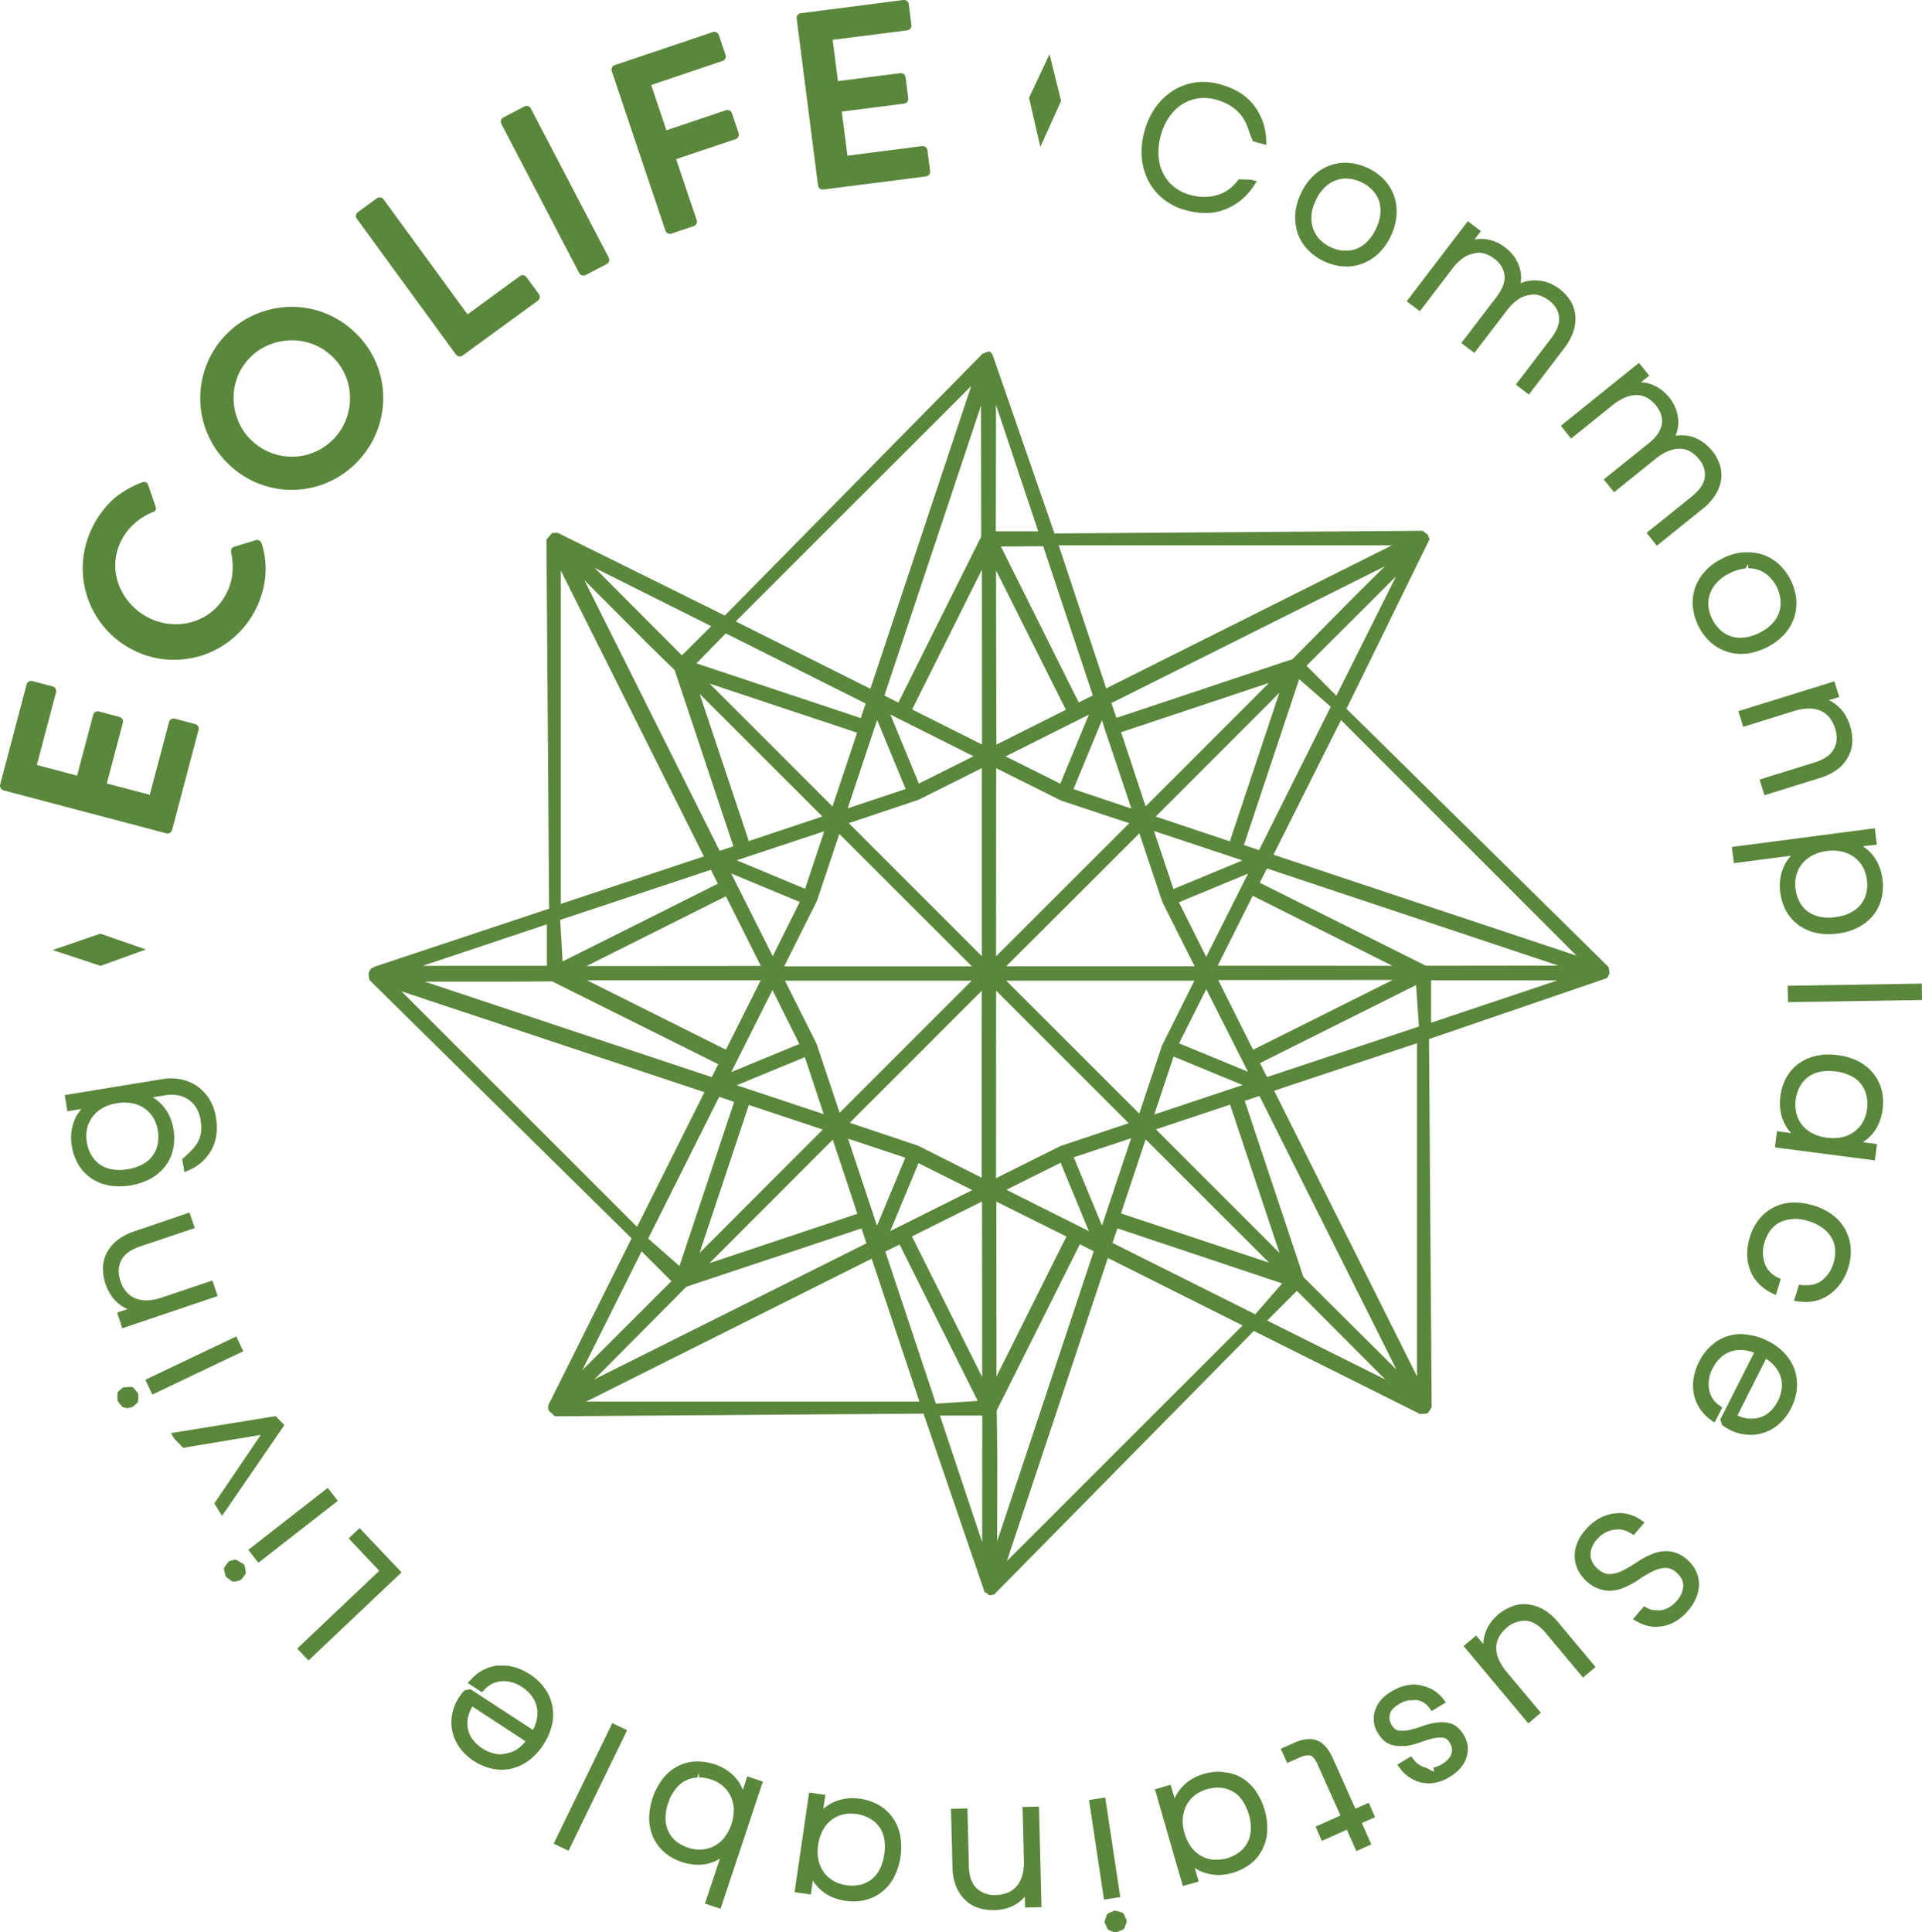 <svg id="Layer_1" data-name="Layer 1" xmlns="http://www.w3.org/2000/svg" viewBox="0 0 1018.88 1024.24">
  <defs>
    <style>
      .cls-1 {
        fill: #5b873c;
      }
    </style>
  </defs>
  <g>
    <g id="chu">
      <g>
        <path class="cls-1" d="M4.59,419a2.56,2.56,0,0,1-1.82-3.14l14-53a2.51,2.51,0,0,1,3.12-1.8l10.66,2.81a2.51,2.51,0,0,1,1.58,1.18,2.48,2.48,0,0,1,.24,2L22.22,405.52l21.33,5.65L52.05,379a2.54,2.54,0,0,1,3.14-1.82L66,380.07a2.5,2.5,0,0,1,1.56,1.19,2.41,2.41,0,0,1,.25,1.93l-8.51,32.14,22.78,6,10.19-38.52a2.42,2.42,0,0,1,1.17-1.56,2.49,2.49,0,0,1,2-.25l10.66,2.82a2.51,2.51,0,0,1,1.82,3.12l-14,53a2.52,2.52,0,0,1-1.18,1.57,2.47,2.47,0,0,1-1.94.25Z" transform="translate(-2.68 0)"/>
        <path class="cls-1" d="M73,344.43a47.49,47.49,0,0,1-15.14-12.07,48.29,48.29,0,0,1-11.2-34.69,50.61,50.61,0,0,1,16.25-33.19,50.09,50.09,0,0,1,15-8.73c1.73-.62,2.87-.1,3.42,1.6l3.8,11.17q.83,2.24-1.53,3a32.72,32.72,0,0,0-9.63,6,30.45,30.45,0,0,0-6.89,8.87,28.89,28.89,0,0,0-1.51,23.34,32.54,32.54,0,0,0,15.74,17.67A31.68,31.68,0,0,0,93,330.78a31.2,31.2,0,0,0,11.68-1.13A30.06,30.06,0,0,0,115,324.22a30.48,30.48,0,0,0,10.9-20.43,36.89,36.89,0,0,0-.68-10.93,2.73,2.73,0,0,1,.2-1.86,2.24,2.24,0,0,1,1.34-1.13l11.48-3.5a1.88,1.88,0,0,1,1.91.23,2.81,2.81,0,0,1,1.25,1.55,43.42,43.42,0,0,1,1.84,18.11,49,49,0,0,1-5.12,16.95,48.59,48.59,0,0,1-28.2,24.2,49.3,49.3,0,0,1-18.38,2.22A46.81,46.81,0,0,1,73,344.43Z" transform="translate(-2.68 0)"/>
        <path class="cls-1" d="M125.56,247.62a48.54,48.54,0,0,1-16.64-33.22,49.4,49.4,0,0,1,2.3-18.38,48.51,48.51,0,0,1,24.89-28.48,50.34,50.34,0,0,1,17.95-4.77,47.61,47.61,0,0,1,18.42,2.33,48.14,48.14,0,0,1,16.76,9.66,47.8,47.8,0,0,1,16.5,33.18,49.3,49.3,0,0,1-2.39,18.38,49.41,49.41,0,0,1-24.9,28.48,47.88,47.88,0,0,1-36.17,2.43A47.67,47.67,0,0,1,125.56,247.62Zm11.51-13.17a30.16,30.16,0,0,0,10.62,6.05A30.58,30.58,0,0,0,170.86,239a30.86,30.86,0,0,0,15.77-18,31.8,31.8,0,0,0,1.54-11.79,30.47,30.47,0,0,0-3-11.48,30.86,30.86,0,0,0-18-15.77,31.27,31.27,0,0,0-11.83-1.49,32.19,32.19,0,0,0-11.58,3,30.13,30.13,0,0,0-15.77,18,31.18,31.18,0,0,0-1.39,11.83,31.57,31.57,0,0,0,3.1,11.48A30.21,30.21,0,0,0,137.07,234.45Z" transform="translate(-2.68 0)"/>
        <path class="cls-1" d="M191.87,116a2.54,2.54,0,0,1,.56-3.58l10-7.3a2.53,2.53,0,0,1,1.91-.47,2.43,2.43,0,0,1,1.66,1l44.51,61,27.72-20.23a2.48,2.48,0,0,1,1.91-.47,2.45,2.45,0,0,1,1.66,1l6.51,8.91a2.55,2.55,0,0,1-.56,3.59l-39.81,29a2.4,2.4,0,0,1-1.89.47,2.5,2.5,0,0,1-1.68-1Z" transform="translate(-2.68 0)"/>
        <path class="cls-1" d="M268.46,65.7a2.52,2.52,0,0,1,1.08-3.45l11.1-5.8a2.54,2.54,0,0,1,3.45,1.08l41.27,79a2.47,2.47,0,0,1,.19,1.95,2.51,2.51,0,0,1-1.27,1.5l-11.09,5.8a2.53,2.53,0,0,1-2,.18,2.48,2.48,0,0,1-1.5-1.27Z" transform="translate(-2.68 0)"/>
        <path class="cls-1" d="M327,37.77a2.51,2.51,0,0,1,.12-2,2.44,2.44,0,0,1,1.49-1.28l51.91-17.48a2.55,2.55,0,0,1,3.24,1.6l3.53,10.46a2.53,2.53,0,0,1-1.61,3.25L347.88,45.07l8.07,24,31.51-10.61a2.55,2.55,0,0,1,3.24,1.61l3.52,10.46a2.54,2.54,0,0,1-1.61,3.24L361.1,84.35,372,116.63a2.54,2.54,0,0,1-1.6,3.25l-11.74,3.94a2.54,2.54,0,0,1-3.25-1.61Z" transform="translate(-2.68 0)"/>
        <path class="cls-1" d="M425,9.84A2.51,2.51,0,0,1,427.23,7l54.33-7a2.55,2.55,0,0,1,2.87,2.22l1.39,11a2.55,2.55,0,0,1-2.22,2.86L444.09,21.1,446.89,43l33-4.21A2.53,2.53,0,0,1,482.73,41l1.41,11.08a2.51,2.51,0,0,1-2.21,2.86l-33,4.22,3,23.36,39.51-5.05a2.53,2.53,0,0,1,1.9.51,2.49,2.49,0,0,1,1,1.71l1.39,10.94a2.4,2.4,0,0,1-.51,1.89,2.46,2.46,0,0,1-1.71,1l-54.32,6.94a2.53,2.53,0,0,1-2.87-2.21Z" transform="translate(-2.68 0)"/>
      </g>
      <g>
        <path class="cls-1" d="M631.38,111.46a40.19,40.19,0,0,0,10.37,1.47,28.41,28.41,0,0,0,10.62-2,32,32,0,0,0,14.78-12.16L669,96.08l-3.16-.84-6.58-.17a23.45,23.45,0,0,1-4.55,4.86,20,20,0,0,1-5.81,3.17,24.4,24.4,0,0,1-7.83,1.28,28.6,28.6,0,0,1-7.49-1.07,22.6,22.6,0,0,1-8.32-4.1,21.08,21.08,0,0,1-5.72-6.8,23.71,23.71,0,0,1-2.65-9.16,31.86,31.86,0,0,1,1.08-11.16,31.43,31.43,0,0,1,4.67-10.26,24.13,24.13,0,0,1,6.87-6.63,21.91,21.91,0,0,1,11.41-3.26,24.59,24.59,0,0,1,6.21.84A29.21,29.21,0,0,1,654.79,56a22.78,22.78,0,0,1,5.44,4.65,21.71,21.71,0,0,1,3.44,5.76c.8,2,1.31,4.2,3.22,8.51l7.18,1.94-.17-3.24a31.92,31.92,0,0,0-6.67-18c-4-5.17-10.08-8.84-18-11a33.19,33.19,0,0,0-8.69-1.2,28.59,28.59,0,0,0-4.44.35,30,30,0,0,0-11.71,4.37,33.34,33.34,0,0,0-9.22,8.9,39.44,39.44,0,0,0-5.84,12.74,40,40,0,0,0-1.34,14,32.89,32.89,0,0,0,3.59,12.32,30.12,30.12,0,0,0,8,9.55A31.69,31.69,0,0,0,631.38,111.46Z" transform="translate(-2.68 0)"/>
        <path class="cls-1" d="M695.88,132.3a28.59,28.59,0,0,0,8.54,6.14,28.21,28.21,0,0,0,10.14,2.76l1.94.09a23.6,23.6,0,0,0,8-1.38,25.86,25.86,0,0,0,8.8-5.4,31.05,31.05,0,0,0,6.69-9.43A30.56,30.56,0,0,0,743,114a25.33,25.33,0,0,0-1.34-10.2,24.38,24.38,0,0,0-5.24-8.57,28.8,28.8,0,0,0-8.52-6.12,30.26,30.26,0,0,0-12.07-2.85,24.34,24.34,0,0,0-8,1.38A25.12,25.12,0,0,0,699.13,93a29.7,29.7,0,0,0-6.69,9.35,30.14,30.14,0,0,0-3.11,11.16,25.89,25.89,0,0,0,1.31,10.21A24.32,24.32,0,0,0,695.88,132.3Zm2-17.67a21.86,21.86,0,0,1,2.36-8.5,22.7,22.7,0,0,1,5.1-7.17,16.83,16.83,0,0,1,6.1-3.58,15.51,15.51,0,0,1,4.72-.74l1.74.1a19.86,19.86,0,0,1,6.43,1.83,19.53,19.53,0,0,1,5.56,3.9,15.79,15.79,0,0,1,3.59,5.42,16.47,16.47,0,0,1,1,6.92,23.26,23.26,0,0,1-2.42,8.53,22.76,22.76,0,0,1-5.1,7.22,16.46,16.46,0,0,1-6,3.62,15.65,15.65,0,0,1-5.24.69H714.5A20,20,0,0,1,708,131a19.43,19.43,0,0,1-5.49-3.87,14.74,14.74,0,0,1-3.53-5.44A16.64,16.64,0,0,1,697.93,114.63Z" transform="translate(-2.68 0)"/>
        <path class="cls-1" d="M772.51,142.53a26.08,26.08,0,0,1,5.87-5.81c1.93-1.34,3.87-2.18,8-2.77a11.55,11.55,0,0,1,3.13.45,15.5,15.5,0,0,1,5.32,2.76,12.69,12.69,0,0,1,5.41,8.77c.37,3.44-1.08,7.33-4.3,11.59l-18.59,24.32,6.92,5.26,17.17-22.46a26.29,26.29,0,0,1,5.89-5.83c1.88-1.31,3.79-2.16,7.95-2.74a11.41,11.41,0,0,1,3.22.47,16.2,16.2,0,0,1,5.35,2.74c3.19,2.45,4.93,5.3,5.3,8.73s-1.09,7.31-4.33,11.55l-18.57,24.32,6.92,5.29,18.65-24.47a30.49,30.49,0,0,0,5-9.18,20.4,20.4,0,0,0,.94-8.62,17.56,17.56,0,0,0-2.7-7.64,22.9,22.9,0,0,0-5.56-6,24.56,24.56,0,0,0-5.92-3.35,21,21,0,0,0-7.09-1.29,20.38,20.38,0,0,0-6.52,1.06l-1.22.46a17.22,17.22,0,0,0-.46-8.1,21.06,21.06,0,0,0-7.63-10.79A21.85,21.85,0,0,0,795,128a21,21,0,0,0-7.06-1.38,19.15,19.15,0,0,0-3.62.36l3.39-4.45-6.92-5.26-32.4,42.44,7,5.25Z" transform="translate(-2.68 0)"/>
        <path class="cls-1" d="M835.53,232.51l22-17.71a26.31,26.31,0,0,1,7.12-4.26,16.27,16.27,0,0,1,6-1.08h.14a11.28,11.28,0,0,1,5.22,1.51,16.07,16.07,0,0,1,4.52,4c2.54,3.17,3.56,6.37,3.11,9.78s-2.79,6.9-6.92,10.22l-23.87,19.18,5.47,6.78,22-17.7a26.57,26.57,0,0,1,7.12-4.26,16.17,16.17,0,0,1,6-1.1h.14a11.48,11.48,0,0,1,5.21,1.54,16.07,16.07,0,0,1,4.53,4,12.3,12.3,0,0,1,3.08,9.72c-.46,3.41-2.82,6.82-7,10.17l-23.83,19.18,5.43,6.8,24-19.3a30.34,30.34,0,0,0,7.09-7.71,20.54,20.54,0,0,0,3-8.15,18.26,18.26,0,0,0-.8-8,22.42,22.42,0,0,0-4-7.16,23.26,23.26,0,0,0-5-4.66,20.08,20.08,0,0,0-6.15-2.9,21.16,21.16,0,0,0-5.72-.6c-.4,0-2.14.09-2.56.16a17.64,17.64,0,0,0,1.5-8,21.33,21.33,0,0,0-4.84-12.32,25.35,25.35,0,0,0-4.75-4.45,20.61,20.61,0,0,0-5.87-2.85,16.71,16.71,0,0,0-4.33-.65l4.42-3.55-5.47-6.78L830.12,225.7Z" transform="translate(-2.68 0)"/>
        <path class="cls-1" d="M901.13,312a24.59,24.59,0,0,0-1,10,28.62,28.62,0,0,0,3,10.07,28.11,28.11,0,0,0,6.35,8.37,24.2,24.2,0,0,0,16.34,6.2l2.59-.12a33.49,33.49,0,0,0,20.22-10.31,25.42,25.42,0,0,0,5.18-8.9,24.45,24.45,0,0,0,1.06-10,29.74,29.74,0,0,0-9.4-18.41,24.25,24.25,0,0,0-8.68-5,26,26,0,0,0-8.49-1.08l-1.77,0a30.14,30.14,0,0,0-11,3.36,30.74,30.74,0,0,0-9.28,7A25.42,25.42,0,0,0,901.13,312Zm28.18-12.81.16,0v2.06a16.5,16.5,0,0,1,5.46.89,16,16,0,0,1,5.53,3.45,19.94,19.94,0,0,1,4,5.37,20.22,20.22,0,0,1,2,6.49A16,16,0,0,1,946,324a16.48,16.48,0,0,1-3.42,6.13,23,23,0,0,1-7.09,5.28,24.14,24.14,0,0,1-10.13,2.69,15.81,15.81,0,0,1-5.33-.88,15,15,0,0,1-5.52-3.41,20,20,0,0,1-4.08-5.46,19.63,19.63,0,0,1-2-6.38,16.19,16.19,0,0,1,.49-6.48,17.64,17.64,0,0,1,3.5-6.22,22,22,0,0,1,7-5.28,22.54,22.54,0,0,1,8.46-2.6Z" transform="translate(-2.68 0)"/>
        <path class="cls-1" d="M926.79,385.32l27-8.4A27.2,27.2,0,0,1,962,375.6h0a14.87,14.87,0,0,1,6.18,1.37,12.14,12.14,0,0,1,4.39,3.51,17.6,17.6,0,0,1,2.9,5.59c1.31,4.15,1.11,7.73-.6,10.93s-5.12,5.58-10.22,7.18l-29.19,9.07,2.57,8.31,29.36-9.13a28.89,28.89,0,0,0,9.45-4.69,20.78,20.78,0,0,0,5.67-6.65,18.28,18.28,0,0,0,2.1-8,26.1,26.1,0,0,0-4-14.47,20.51,20.51,0,0,0-4.47-5,18.6,18.6,0,0,0-4-2.42l5.55-1.72-2.59-8.3L924.23,377Z" transform="translate(-2.68 0)"/>
        <path class="cls-1" d="M921.86,457.58l30.27-3.94a21.81,21.81,0,0,0-2.93,4,22.26,22.26,0,0,0-2.59,7.17,25.27,25.27,0,0,0-.17,8.32A27.21,27.21,0,0,0,949.6,483a23,23,0,0,0,6.49,7.37,24.38,24.38,0,0,0,9.34,4.13,29.76,29.76,0,0,0,6.58.7,36.12,36.12,0,0,0,4.87-.33,31.78,31.78,0,0,0,10.91-3.29,24.86,24.86,0,0,0,7.91-6.37,22.54,22.54,0,0,0,4.36-8.82,27,27,0,0,0,.54-10.39,25.9,25.9,0,0,0-2.28-8A21.46,21.46,0,0,0,994,451.7a22.28,22.28,0,0,0-3.76-3.06l7.4-.91-1.11-8.66L920.75,449Zm50.21,28.89a22.39,22.39,0,0,1-4.67-.48,16.46,16.46,0,0,1-6.3-2.74,14.74,14.74,0,0,1-4.32-4.92,19.75,19.75,0,0,1-2.28-7.12,19,19,0,0,1,.42-7.21,16.53,16.53,0,0,1,3-6,17.45,17.45,0,0,1,5.47-4.46,22,22,0,0,1,7.75-2.39,23.38,23.38,0,0,1,3.27-.23,20.25,20.25,0,0,1,4.81.56,18.19,18.19,0,0,1,6.38,2.89,16.85,16.85,0,0,1,4.47,5,18.88,18.88,0,0,1,2.25,6.85,20.22,20.22,0,0,1-.34,7.47,15.66,15.66,0,0,1-2.93,5.87,16.65,16.65,0,0,1-5.41,4.27,23.59,23.59,0,0,1-7.89,2.33A26.81,26.81,0,0,1,972.07,486.47Z" transform="translate(-2.68 0)"/>
        <polygon class="cls-1" points="947.86 531.26 1018.88 530.12 1018.76 521.42 947.66 522.58 947.86 531.26"/>
        <path class="cls-1" d="M995.73,569a24.74,24.74,0,0,0-7.89-6.38,32.09,32.09,0,0,0-10.93-3.27,35.53,35.53,0,0,0-4.84-.34,30,30,0,0,0-6.61.71,25.18,25.18,0,0,0-9.34,4.14,23.71,23.71,0,0,0-6.49,7.4,27.44,27.44,0,0,0-3.13,9.91,26.09,26.09,0,0,0,.14,8.35,22.51,22.51,0,0,0,2.62,7.13,20.2,20.2,0,0,0,2.9,4l-7.46-1-1.11,8.61,53,6.88,1.11-8.64-7.44-1a21.21,21.21,0,0,0,3.79-3.09,22.71,22.71,0,0,0,4.36-6.25,28.68,28.68,0,0,0,1.74-18.44A23.22,23.22,0,0,0,995.73,569Zm-10.08,30.94a17.34,17.34,0,0,1-6.35,2.88,20.39,20.39,0,0,1-4.7.52,27.8,27.8,0,0,1-3.36-.21,23.64,23.64,0,0,1-7.8-2.36,16.82,16.82,0,0,1-5.44-4.43,16.27,16.27,0,0,1-3-6,20.23,20.23,0,0,1,1.85-14.41,15.53,15.53,0,0,1,4.33-5,15.86,15.86,0,0,1,6.29-2.75,22,22,0,0,1,4.53-.44,28.41,28.41,0,0,1,3.82.26,24,24,0,0,1,7.94,2.3,15.49,15.49,0,0,1,5.36,4.22,16.53,16.53,0,0,1,2.93,6,20.59,20.59,0,0,1,.34,7.53,18.34,18.34,0,0,1-2.25,6.9A16.3,16.3,0,0,1,985.65,599.89Z" transform="translate(-2.68 0)"/>
        <path class="cls-1" d="M974.37,644.2a31.92,31.92,0,0,0-10.22-5.11,34.31,34.31,0,0,0-10.91-1.61h-.45a24.52,24.52,0,0,0-9.94,2.59,23.91,23.91,0,0,0-7.69,6.35,27.41,27.41,0,0,0-4.81,9.28,29.79,29.79,0,0,0-1.45,9.37,24.71,24.71,0,0,0,1.59,8.33,20.49,20.49,0,0,0,4.36,6.93,24.22,24.22,0,0,0,6.75,5l2.48,1.22,2.59-8.54-1.74-.88a13,13,0,0,1-6.83-7.59,18.14,18.14,0,0,1,.14-11.46,20.52,20.52,0,0,1,3-5.9,14.72,14.72,0,0,1,4.84-4.14c1.91-1,4.16-1.64,8.11-1.91a25.17,25.17,0,0,1,7.35,1.25,23.6,23.6,0,0,1,7.89,4,17.24,17.24,0,0,1,4.5,5.33,14.27,14.27,0,0,1,1.59,6.17,19.39,19.39,0,0,1-.85,6.58,17.93,17.93,0,0,1-6.41,9.47c-2.11,1.58-4.41,2.4-8.71,2.4h-1.2l-2-.29-2.65,8.56,2.73.37a23.14,23.14,0,0,0,3.42.24,22.29,22.29,0,0,0,4.87-.52,20.64,20.64,0,0,0,7.52-3.26,25.2,25.2,0,0,0,6.06-5.94,29.2,29.2,0,0,0,4.19-8.52,28.83,28.83,0,0,0,1.28-10.39A24.18,24.18,0,0,0,981,652,24.5,24.5,0,0,0,974.37,644.2Z" transform="translate(-2.68 0)"/>
        <path class="cls-1" d="M948.89,717.58a31,31,0,0,0-9.23-6.81c-3.79-1.9-7.49-3.06-13.84-3.57a24.26,24.26,0,0,0-7.34,1.11,23.57,23.57,0,0,0-8.63,5,27.71,27.71,0,0,0-6.35,8.36,29.06,29.06,0,0,0-3,9,23.18,23.18,0,0,0,.14,8.44,21.19,21.19,0,0,0,3.08,7.51,22.8,22.8,0,0,0,5.66,5.93l2.19,1.61,4.13-8-1.62-1.17a13,13,0,0,1-5.41-8.56,17.68,17.68,0,0,1,2.05-11.29,19.41,19.41,0,0,1,3.87-5.22,15.35,15.35,0,0,1,5.27-3.36,15.91,15.91,0,0,1,6-.86c.23,0,.46,0,.68,0a19.43,19.43,0,0,1,6,1.42l-17.85,35.28.85,3,1.65,1.16,2.57,1.47a23.66,23.66,0,0,0,8.57,2.49l2.3.12a22.74,22.74,0,0,0,15-5.63,27.72,27.72,0,0,0,6.58-8.65,28.79,28.79,0,0,0,3-10.09,24.23,24.23,0,0,0-1.11-9.93A25.27,25.27,0,0,0,948.89,717.58Zm-1.74,18.78a20.16,20.16,0,0,1-2,6.35,21,21,0,0,1-3.82,5.27,14.53,14.53,0,0,1-5.24,3.29,14.91,14.91,0,0,1-5.41.74c-.37,0-.74,0-1.14,0a17.77,17.77,0,0,1-5.81-1.68l15.15-30a19.47,19.47,0,0,1,4.62,3.93,16,16,0,0,1,3.21,5.88A15.35,15.35,0,0,1,947.15,736.36Z" transform="translate(-2.68 0)"/>
        <path class="cls-1" d="M897.2,826.9a16.76,16.76,0,0,0-10.84-4.63,20.88,20.88,0,0,0-8.23,1.7,43.34,43.34,0,0,0-8.26,4.52,58.26,58.26,0,0,1-7.38,4.29,15.6,15.6,0,0,1-6.72,1.66c-2,0-4-.93-6.15-2.81a11.64,11.64,0,0,1-2.65-3.22,9.55,9.55,0,0,1-1.11-3.65,9.85,9.85,0,0,1,.63-4.15,14,14,0,0,1,2.73-4.52,15.1,15.1,0,0,1,5-3.9,15.61,15.61,0,0,1,6.18-1.45,11,11,0,0,1,3.19.44,13.59,13.59,0,0,1,3.41,1.51l1.71,1.07,5.78-6.68-2.13-1.48a20.59,20.59,0,0,0-6.78-3,18.85,18.85,0,0,0-4.44-.52l-3.22.25a24,24,0,0,0-7.66,2.72,26,26,0,0,0-7,5.85,23.31,23.31,0,0,0-4.82,8,17.79,17.79,0,0,0-.91,7.64,17.48,17.48,0,0,0,2.19,6.74,21.24,21.24,0,0,0,4.19,5.14,18.18,18.18,0,0,0,11.65,4.87,20.45,20.45,0,0,0,7.8-1.56,43.13,43.13,0,0,0,8.29-4.54,55.39,55.39,0,0,1,7.31-4.28,17.44,17.44,0,0,1,6.87-1.77,8.85,8.85,0,0,1,5.61,2.56c2.45,2.14,3.61,4.43,3.56,7a12.69,12.69,0,0,1-3.53,8,14.4,14.4,0,0,1-4.42,3.6,12.69,12.69,0,0,1-4.3,1.39l-3.84-.15a12.54,12.54,0,0,1-3.05-1.1l-1.65-.9-5.9,6.81,2.45,1.41a21.37,21.37,0,0,0,5.84,2.22,18.63,18.63,0,0,0,4,.44l2.93-.23a21,21,0,0,0,7.15-2.52A25.94,25.94,0,0,0,897.4,854a23.54,23.54,0,0,0,4.56-7.32,19,19,0,0,0,1.37-7.35,17.07,17.07,0,0,0-1.71-6.79A18.55,18.55,0,0,0,897.2,826.9Z" transform="translate(-2.68 0)"/>
        <path class="cls-1" d="M820.89,853.2a22.35,22.35,0,0,0-10.11-2.82,18.68,18.68,0,0,0-6.41,1.14,25.28,25.28,0,0,0-11.9,9.24A20.38,20.38,0,0,0,789,871.48L785.21,867l-6.66,5.59,34.31,41,6.66-5.61-18.08-21.58a27.07,27.07,0,0,1-4.44-7.15,14.86,14.86,0,0,1-1.14-6.24,12.32,12.32,0,0,1,1.51-5.37,17.67,17.67,0,0,1,4.07-4.78,14.57,14.57,0,0,1,10-3.67h.29c3.53.33,7.06,2.56,10.48,6.63l19.64,23.47,6.67-5.58-19.68-23.54A30.2,30.2,0,0,0,820.89,853.2Z" transform="translate(-2.68 0)"/>
        <path class="cls-1" d="M771.71,913.66a16.46,16.46,0,0,0-4.81-.69l-3,.24a44.07,44.07,0,0,0-7.69,2,56.28,56.28,0,0,1-6.89,2,11.29,11.29,0,0,1-2.76.28c-.69,0-1.54,0-2.65-.11a5.5,5.5,0,0,1-3.45-2.86,7.46,7.46,0,0,1-1-5.75c.51-1.94,2-3.69,4.55-5.21a16.13,16.13,0,0,1,5.24-2.18l4.5-.16a9.57,9.57,0,0,1,3.73,1.42,10.7,10.7,0,0,1,2.91,2.68l1.28,1.7,7.54-4.58-1.68-2.07c-3.39-4.18-7.57-6.61-15-7.41a24.07,24.07,0,0,0-12.48,3.88c-4.41,2.63-7.26,6-8.45,10a14,14,0,0,0,1.53,11.94c1.88,3.15,4.22,5.2,6.87,6.08a15.72,15.72,0,0,0,5.52.74c.74,0,1.54,0,2.45,0a39.78,39.78,0,0,0,7.77-2,62.46,62.46,0,0,1,6.87-2.1,12.69,12.69,0,0,1,3.24-.34c.6,0,1.28,0,2.14.06a5,5,0,0,1,3.24,2.66,6.8,6.8,0,0,1,.86,5.78c-.57,2-2.25,3.86-4.93,5.5a13.36,13.36,0,0,1-4.64,1.83l.37,2.31L758.47,937a10.57,10.57,0,0,1-3.56-1.52,12.73,12.73,0,0,1-2.9-2.78l-1.28-1.65-7.35,4.44L745,937.6a19.62,19.62,0,0,0,11.85,7.53l3.16.3a21.54,21.54,0,0,0,11.19-3.49c4.53-2.72,7.49-6.12,8.85-10.14a13.94,13.94,0,0,0-1.53-12.21C776.69,916.47,774.39,914.48,771.71,913.66Z" transform="translate(-2.68 0)"/>
        <path class="cls-1" d="M728.26,955.68l-7.09,3.15L709.35,932.3c-2.36-5.29-5.18-8.47-8.6-9.71a11.78,11.78,0,0,0-4-.67,19.37,19.37,0,0,0-7.85,1.91l-7.27,3.22,3.42,7.53,6.81-3a10,10,0,0,1,4.44-1c.37,0,.74,0,1.17.06.71.26,2.19,1.28,3.9,5.21l11.9,26.57-13.18,5.89,3.33,7.56,13.21-5.91,5.07,11.31,7.92-3.53-5-11.32,7-3.15Z" transform="translate(-2.68 0)"/>
        <path class="cls-1" d="M668.2,949.2a24.53,24.53,0,0,0-7.52-6.9c-2.87-1.64-6-2.65-11.84-3.12a28.26,28.26,0,0,0-7.86,1.17,26.28,26.28,0,0,0-7.63,3.5,22.16,22.16,0,0,0-5.47,5.21,21.85,21.85,0,0,0-2.53,4.27l-2.08-7.22-8.35,2.42,14.81,51.27,8.4-2.37L636,990.21a22.75,22.75,0,0,0,4.39,2.26,24.68,24.68,0,0,0,8.26,1.5,28.89,28.89,0,0,0,16.77-5.77,22.62,22.62,0,0,0,6.32-7.53,24.56,24.56,0,0,0,2.71-9.81,35.09,35.09,0,0,0-6.27-21.66Zm-38.44,14.52a17.65,17.65,0,0,1,1.85-6.73,16.62,16.62,0,0,1,4.36-5.2,18.24,18.24,0,0,1,6.46-3.27,21,21,0,0,1,5.78-.88l1.68.08a16,16,0,0,1,6.32,2,15.46,15.46,0,0,1,5,4.67,25.11,25.11,0,0,1,3.51,7.55,24.62,24.62,0,0,1,1,8.24,15.15,15.15,0,0,1-6.07,11.67,20,20,0,0,1-12.55,4l-1.4,0a16.29,16.29,0,0,1-6.41-2.07,16.68,16.68,0,0,1-5.18-4.67,24.56,24.56,0,0,1-4.44-15.38Z" transform="translate(-2.68 0)"/>
        <polygon class="cls-1" points="595.67 1014.46 594.93 1013.88 591.43 1012.9 590.66 1012.9 587.33 1014.33 586.73 1015.11 585.56 1018.47 585.71 1019.42 587.19 1022.7 588.04 1023.28 590.55 1024.24 591.26 1024.24 592.31 1024.15 595.53 1022.78 596.13 1022.03 597.32 1018.68 597.15 1017.67 595.67 1014.46"/>
        <polygon class="cls-1" points="585.9 952.9 577.3 954.19 585.25 1006.99 593.88 1005.67 585.9 952.9"/>
        <path class="cls-1" d="M544.76,957.9l.71,28.26a25.64,25.64,0,0,1-.94,8.29,15.58,15.58,0,0,1-3,5.57,13,13,0,0,1-4.61,3.31,18.16,18.16,0,0,1-6.72,1.26,13.47,13.47,0,0,1-9.8-3.59c-2.59-2.49-4-6.45-4.1-11.76l-.77-30.58-8.71.21.77,30.77a29,29,0,0,0,1.94,10.36,20.31,20.31,0,0,0,4.86,7.26,17.61,17.61,0,0,0,7.12,4.19,25.73,25.73,0,0,0,7.75,1.15h.63a25.65,25.65,0,0,0,6.63-1.05,20,20,0,0,0,6-2.93,19,19,0,0,0,3.44-3.18l.15,5.78,8.68-.21-1.34-53.32Z" transform="translate(-2.68 0)"/>
        <path class="cls-1" d="M475.85,963.5a23.41,23.41,0,0,0-7.29-6.62,27.8,27.8,0,0,0-9.88-3.32,29.43,29.43,0,0,0-4.22-.33,24.22,24.22,0,0,0-11.33,2.86,22.56,22.56,0,0,0-4,2.82l1.09-7.42-8.63-1.25-7.69,52.82,8.6,1.27,1.08-7.42a24.36,24.36,0,0,0,3.05,3.88,23.09,23.09,0,0,0,6.18,4.44,26.19,26.19,0,0,0,8,2.39,29.06,29.06,0,0,0,4.41.34,24.74,24.74,0,0,0,6-.71,22.77,22.77,0,0,0,8.89-4.26,24.67,24.67,0,0,0,6.49-7.8,35.37,35.37,0,0,0,3.24-22.3A24.22,24.22,0,0,0,475.85,963.5Zm-4.42,19.56A24.22,24.22,0,0,1,469,991a15.36,15.36,0,0,1-10.31,8.12,18.83,18.83,0,0,1-4.25.47,24.7,24.7,0,0,1-3.27-.24,18.43,18.43,0,0,1-6.83-2.37,16.42,16.42,0,0,1-5-4.55,17.23,17.23,0,0,1-2.77-6.38,22.63,22.63,0,0,1-.17-8.09,23.37,23.37,0,0,1,2.48-7.74,16.47,16.47,0,0,1,10.56-8.32,17.89,17.89,0,0,1,4.3-.51,21.51,21.51,0,0,1,3,.21A20.71,20.71,0,0,1,463.8,964a16.47,16.47,0,0,1,5,4.46,16.19,16.19,0,0,1,2.62,6.31A25.51,25.51,0,0,1,471.43,983.06Z" transform="translate(-2.68 0)"/>
        <path class="cls-1" d="M396.49,948.85a24.41,24.41,0,0,0-2.28-4.39,23.07,23.07,0,0,0-5.36-5.45,26.52,26.52,0,0,0-7.37-3.75,29.19,29.19,0,0,0-9.77-1.46h-.54a22.84,22.84,0,0,0-9.45,2.63,24.16,24.16,0,0,0-7.78,6.59,35.6,35.6,0,0,0-7.14,21.43,25.32,25.32,0,0,0,2.3,9.87,23.44,23.44,0,0,0,6,7.8,28,28,0,0,0,9.14,5,27.19,27.19,0,0,0,8.46,1.41,21.57,21.57,0,0,0,11.67-3.27l-8,23.86,8.29,2.75,22.44-67.45-8.29-2.73Zm-23.33-8.77.09,0v2.13a20.54,20.54,0,0,1,6.38,1.12,17.89,17.89,0,0,1,6.29,3.5,16.41,16.41,0,0,1,4.1,5.34,17.3,17.3,0,0,1,1.63,6.85,24.12,24.12,0,0,1-5,15.15,17.36,17.36,0,0,1-5.41,4.47,18,18,0,0,1-7.69,1.88,19.2,19.2,0,0,1-5.92-1A19.69,19.69,0,0,1,361,976a15,15,0,0,1-4-5.2,16.66,16.66,0,0,1-1.51-6.65,24.08,24.08,0,0,1,1.37-8.19,23.38,23.38,0,0,1,3.84-7.42,16.69,16.69,0,0,1,5.15-4.48,15.54,15.54,0,0,1,6.35-1.77Z" transform="translate(-2.68 0)"/>
        <polygon class="cls-1" points="293.51 977.35 301.38 981.12 332.44 917.21 324.58 913.44 293.51 977.35"/>
        <path class="cls-1" d="M283.78,887.71a30.32,30.32,0,0,0-8.57-4,25.07,25.07,0,0,0-7-.79h-1.42a21.94,21.94,0,0,0-7.75,2.24,23,23,0,0,0-6.55,5l-1.88,2,7.58,4.93,1.34-1.45c2.56-2.78,5.55-4.23,10.05-4.47a18.11,18.11,0,0,1,10.05,3.3,19,19,0,0,1,4.76,4.41,15.31,15.31,0,0,1,2.76,5.66,15.74,15.74,0,0,1,.14,6.67,20.65,20.65,0,0,1-2.11,5.85l-33.08-21.59L249,896l-1.34,1.46L245.85,900a24.61,24.61,0,0,0-3.36,8.18,22.51,22.51,0,0,0-.14,9.07,23.43,23.43,0,0,0,3.7,8.75,27.15,27.15,0,0,0,7.89,7.55,28.47,28.47,0,0,0,9.68,4.07,23.8,23.8,0,0,0,10,0,24.9,24.9,0,0,0,9.29-4.29,31.38,31.38,0,0,0,7.77-8.38,32.1,32.1,0,0,0,4.61-10.58,23.93,23.93,0,0,0-3.84-19.38A28.72,28.72,0,0,0,283.78,887.71Zm-33,22.57a17.6,17.6,0,0,1,2.34-5.6l28.16,18.4a20.51,20.51,0,0,1-4.41,4.15c-2.05,1.36-4.13,2.21-8.63,2.77a15.81,15.81,0,0,1-3.84-.5,20.16,20.16,0,0,1-6.1-2.68,20.36,20.36,0,0,1-4.81-4.4,13.72,13.72,0,0,1-2.68-5.52A15.83,15.83,0,0,1,250.8,910.28Z" transform="translate(-2.68 0)"/>
        <polygon class="cls-1" points="184.82 815.55 201.06 832.69 157.54 873.94 163.55 880.23 212.87 833.52 190.63 810.08 184.82 815.55"/>
        <polygon class="cls-1" points="129.07 829.12 125.37 826.93 124.45 826.78 121.61 827.55 120.95 828.05 118.84 830.97 118.76 832.01 119.56 835.44 120.13 836.14 122.92 838.26 124.6 838.46 127.42 837.68 128.04 837.22 130.21 834.36 130.32 833.38 129.69 829.89 129.07 829.12"/>
        <polygon class="cls-1" points="173.72 788.74 131.63 821.59 136.98 828.44 179.07 795.62 173.72 788.74"/>
        <polygon class="cls-1" points="146.1 750.71 90.6 759.71 92.42 762.69 97.09 767.51 138.24 760.66 113.61 796.97 117.71 803.58 150.74 755.47 146.1 750.71"/>
        <polygon class="cls-1" points="70.61 735.55 69.72 735.21 65.25 735.45 62.55 737.81 62.26 738.81 62.26 742.31 62.63 743.12 64.91 745.84 65.8 746.17 67.65 746.51 70.24 745.88 72.89 743.58 73.23 742.7 73.34 739.15 72.91 738.25 70.61 735.55"/>
        <polygon class="cls-1" points="125.25 708.47 77.04 731.43 80.77 739.26 128.98 716.31 125.25 708.47"/>
        <path class="cls-1" d="M67.51,704.13l50.54-17.06-2.76-8.25-26.8,9a26.12,26.12,0,0,1-8.2,1.52h0a14.93,14.93,0,0,1-6.21-1.23,12.32,12.32,0,0,1-4.49-3.41,16.24,16.24,0,0,1-3-5.5c-1.4-4.11-1.29-7.69.34-11s5-5.71,10-7.42l29-9.76-2.82-8.25L74,652.71a28.75,28.75,0,0,0-9.31,4.91,20.75,20.75,0,0,0-5.55,6.8,18.51,18.51,0,0,0-1.86,8,25.59,25.59,0,0,0,1.37,8.33,25,25,0,0,0,3,6,19.21,19.21,0,0,0,4.62,4.91,18.58,18.58,0,0,0,4,2.31l-5.47,1.85Z" transform="translate(-2.68 0)"/>
        <path class="cls-1" d="M65.88,628.89a36.37,36.37,0,0,0,5.84-.48,33.21,33.21,0,0,0,10.88-3.65,24.4,24.4,0,0,0,7.74-6.62,22.54,22.54,0,0,0,4.1-8.94,27.08,27.08,0,0,0,.2-10.41,25.42,25.42,0,0,0-2.53-8,23.42,23.42,0,0,0-4.53-6.08,21.57,21.57,0,0,0-3.93-3l6.52-1.06a21.51,21.51,0,0,1,3.59-.31,17.31,17.31,0,0,1,3.65.38,14.59,14.59,0,0,1,5.58,2.48,14.27,14.27,0,0,1,3.93,4.4,18.49,18.49,0,0,1,2.1,6.11c.74,4.51.29,8.36-1.28,11.38s-4,5.38-8.46,9.42l1.17,6.91,2.76-1.26a24.32,24.32,0,0,0,11.59-10.63c2.65-4.8,3.45-10.62,2.34-17.3a26,26,0,0,0-3.22-9.09,22.56,22.56,0,0,0-14.69-10.82,24.49,24.49,0,0,0-5.73-.65,30.93,30.93,0,0,0-4.72.38L37,580.51l1.4,8.59,7.43-1.21A23.51,23.51,0,0,0,43,592a23.8,23.8,0,0,0-2.34,7.19,26.16,26.16,0,0,0,.09,8.36,27.79,27.79,0,0,0,3.5,9.83,22.77,22.77,0,0,0,6.72,7.19,24.55,24.55,0,0,0,9.4,3.84A29.37,29.37,0,0,0,65.88,628.89Zm-17-30.74A16.61,16.61,0,0,1,51.76,592,17.47,17.47,0,0,1,57,587.42a22.62,22.62,0,0,1,7.66-2.59,25.7,25.7,0,0,1,4.1-.35,20.43,20.43,0,0,1,4,.39,16.53,16.53,0,0,1,6.47,2.65,16.91,16.91,0,0,1,4.64,4.92,18.93,18.93,0,0,1,2.45,6.85,19.51,19.51,0,0,1-.09,7.48,15.91,15.91,0,0,1-2.76,6.06,15.38,15.38,0,0,1-5.24,4.42,24.91,24.91,0,0,1-7.92,2.56,29.34,29.34,0,0,1-4.52.4,21.74,21.74,0,0,1-3.79-.33,15.9,15.9,0,0,1-6.32-2.55,15.41,15.41,0,0,1-4.5-4.87,19.31,19.31,0,0,1-2.48-7.12A17.89,17.89,0,0,1,48.91,598.15Z" transform="translate(-2.68 0)"/>
        <polyline class="cls-1" points="27.98 503.61 53.19 494.94 77.34 503.33 53.29 512.01 27.98 503.65"/>
      </g>
      <polyline class="cls-1" points="551.49 77.81 545.51 51.84 556.37 28.69 562.49 53.52 551.53 77.81"/>
    </g>
    <g id="hinh">
      <path class="cls-1" d="M855.68,515.29l.14-1.12-.14.07-.21-1.56-139-136.95,44-89.8-.14-.64-.49-1h.28l-.49-.49-.36-1-.28.42-.85-1.06v.29l-1.27-1.06-195.2,1.41-32.9-95-1.27-1.35h-1.27l-2.68,1.06L386.92,326.31l-88.53-43.84-3,.07-.35.35-1.55,1.84-.36.21h.14l-.91,1.2,1.41,195.55L201.6,512.33l-2.47,1.27-.28.78-.15-.14-.28,1.13-.28-.29.07.92-.42.78.42-.21V518l.07-.14.21,1.62,139,137-44.13,88.39-.07,2.11.43.92,2.4,2.26.92.64,195.2-1.42L524.65,844l2,1.13-.14.22.56.35h.56l2.12-.5,137.6-139.64,88.17,44.06,4-.36,2.11-3.24-1.41-195.2,94.46-32.34.35-.92.14.36.22-1.2.35.35V516l.35-.85ZM453.14,595.21l70-70-.07,99.12-33.89-17.09h-.64l.29-.07Zm-23.8-34.8,10,30.21-46.1-15.32Zm-39,7.9,21.82-43.48,14.26,28.59Zm9.32,17.44,39.18,13.06-65.3,65.37Zm44.48,18.43,13.06,39.25-78.43,26.19Zm-8.54-50.76-16.81-33.54h99l-70,70ZM418.4,512.26l17.37-34.73,11.86-35.44,70.24,70.17Zm34.24-75.89L489.56,424l33.61-16.8v99.68Zm37.14-21-15.11-36.57,44.05,22.1Zm-7,2.89-30.71,10.24,15.6-46.8ZM444,427.54l-65.16-65.16,78.22,26.05Zm-5.37,5.3-39,13-26.05-78Zm1,7.83-10.16,30.5L393.2,456.06Zm-13,37.49-14.33,28.73-22-43.84ZM406,512.05l-92.41.07,73.91-37Zm-.07,7.62-18.43,36.78-73.63-36.78Zm-14.05,64.46-29,87-16.59-14.54,37.63-75.12Zm-25.35,98,92.84-30.93L462,659.1,317.8,731.18Zm85.71-78.51,30.35,10.1-15,36.07Zm37.34,13,28.52,14.26L474.6,652.61Zm33.68,20.33.07,93L486.1,655.43Zm0-242.28-37.07-18.57,37-74.06Zm-.43-110.21-43.91,88-7.41-3.74L522.74,215Zm-5.29-79.84L464.08,365.14,392.7,329.41ZM387.41,335.77l74.2,37.2-2.62,7.7-87.11-29Zm-7.7-3.81-15.53,15.46L317.87,301Zm-33,10,13.62,13.27,31.13,93.4-7.27,2.4L312.44,307.53ZM300,302.52,375.83,454,300,479.15Zm79.56,158.56,3.67,7.41-82.31,41.16-1.27-22Zm-84.22,59.16,88.11,43.91L380,571,227.86,520.38H273ZM292.6,490v22L226.73,512Zm-77.09,35.51L376.11,579l-35.72,71.38ZM342.79,663.34l15.82,15.81-47.23,47.16ZM313.42,743l151.36-75.75L490.06,743ZM472,663.48l7.56-3.74L521,742.62l-22.17,1.48Zm51.33,154-22.38-67.07h22.45ZM711.1,368.81l-15.82-15.89,47.44-47.37ZM571.88,613.5l30.43-10.1-15.46,46.31Zm8,39.11-43.7-21.89,28.73-14.33Zm39-174.38,17.08,34H536.09l70.59-70.46Zm-21.89-90.08L675.44,362,610,427.47Zm30.64,90.15,36.64-15.18-22.17,44.13Zm-2.89-7-10.31-30.78,46.87,15.6ZM654.62,446l-39.25-13.13,65.51-65.59Zm-60.08-65.44-2.68-7.84,144.93-72.5L719.5,317.41l-31.63,32Zm7.91,48.07-30.71-10.31,15.11-36.56,1.62,5.22Zm-37.7-13.2-29-14.47,44.13-22.1Zm-33.89-20.68-.14-92.35,37,73.85Zm-.07,12.49,34.38,17.16,36.15,12-70.6,70.52ZM635.84,519.88l-17.16,34.38-12.07,36.08-70.52-70.46ZM610,604l65.44,65.37-78.5-26.12Zm5.44-5.3,39.32-13.13L681,664.25Zm-.85-7.91,10.24-30.71,36.57,15.11Zm13.13-37.7,14.4-28.73,22.1,43.77Zm20.76-33.53,92.48-.07-74,37Zm-.29-7.62,18.57-37.07L740.82,512Zm13.91-64,29.3-87.9,16.73,14.62-38,76ZM740.53,289.1,589.1,364.92,563.9,289.1ZM582,368.67l-7.48,3.67-41.23-82.6,22.38-.21Zm-51.32-154,22.38,67H530.58Zm.07,310.49L601,595.42l-36.29,12.15-34,17ZM530.86,637,568,655.5l-37.07,74.2Zm.21,110.7,44.06-88.1,7.34,3.74L531.29,817.1l.07-47Zm5.37,79.85L590,666.87l71.38,35.79Zm56-168.66,2.61-7.7,87.33,29.16L668.1,696.73Zm82,41.16,15.74-15.75,46.88,47ZM693.66,677l-31.13-93.4,7.83-2.61L742.94,726Zm60.22,52.67L678.13,578.2,753.88,553Zm-79.56-158.7-3.68-7.42,82.74-41.37,1.49,22Zm87-28.81V519.67l66.93.07Zm-2.75-30.21-88.11-44,3.89-7.55,154.46,51.47ZM677.77,453.1l35.8-71.37L838.45,506.61Z" transform="translate(-2.68 0)"/>
    </g>
  </g>
</svg>
